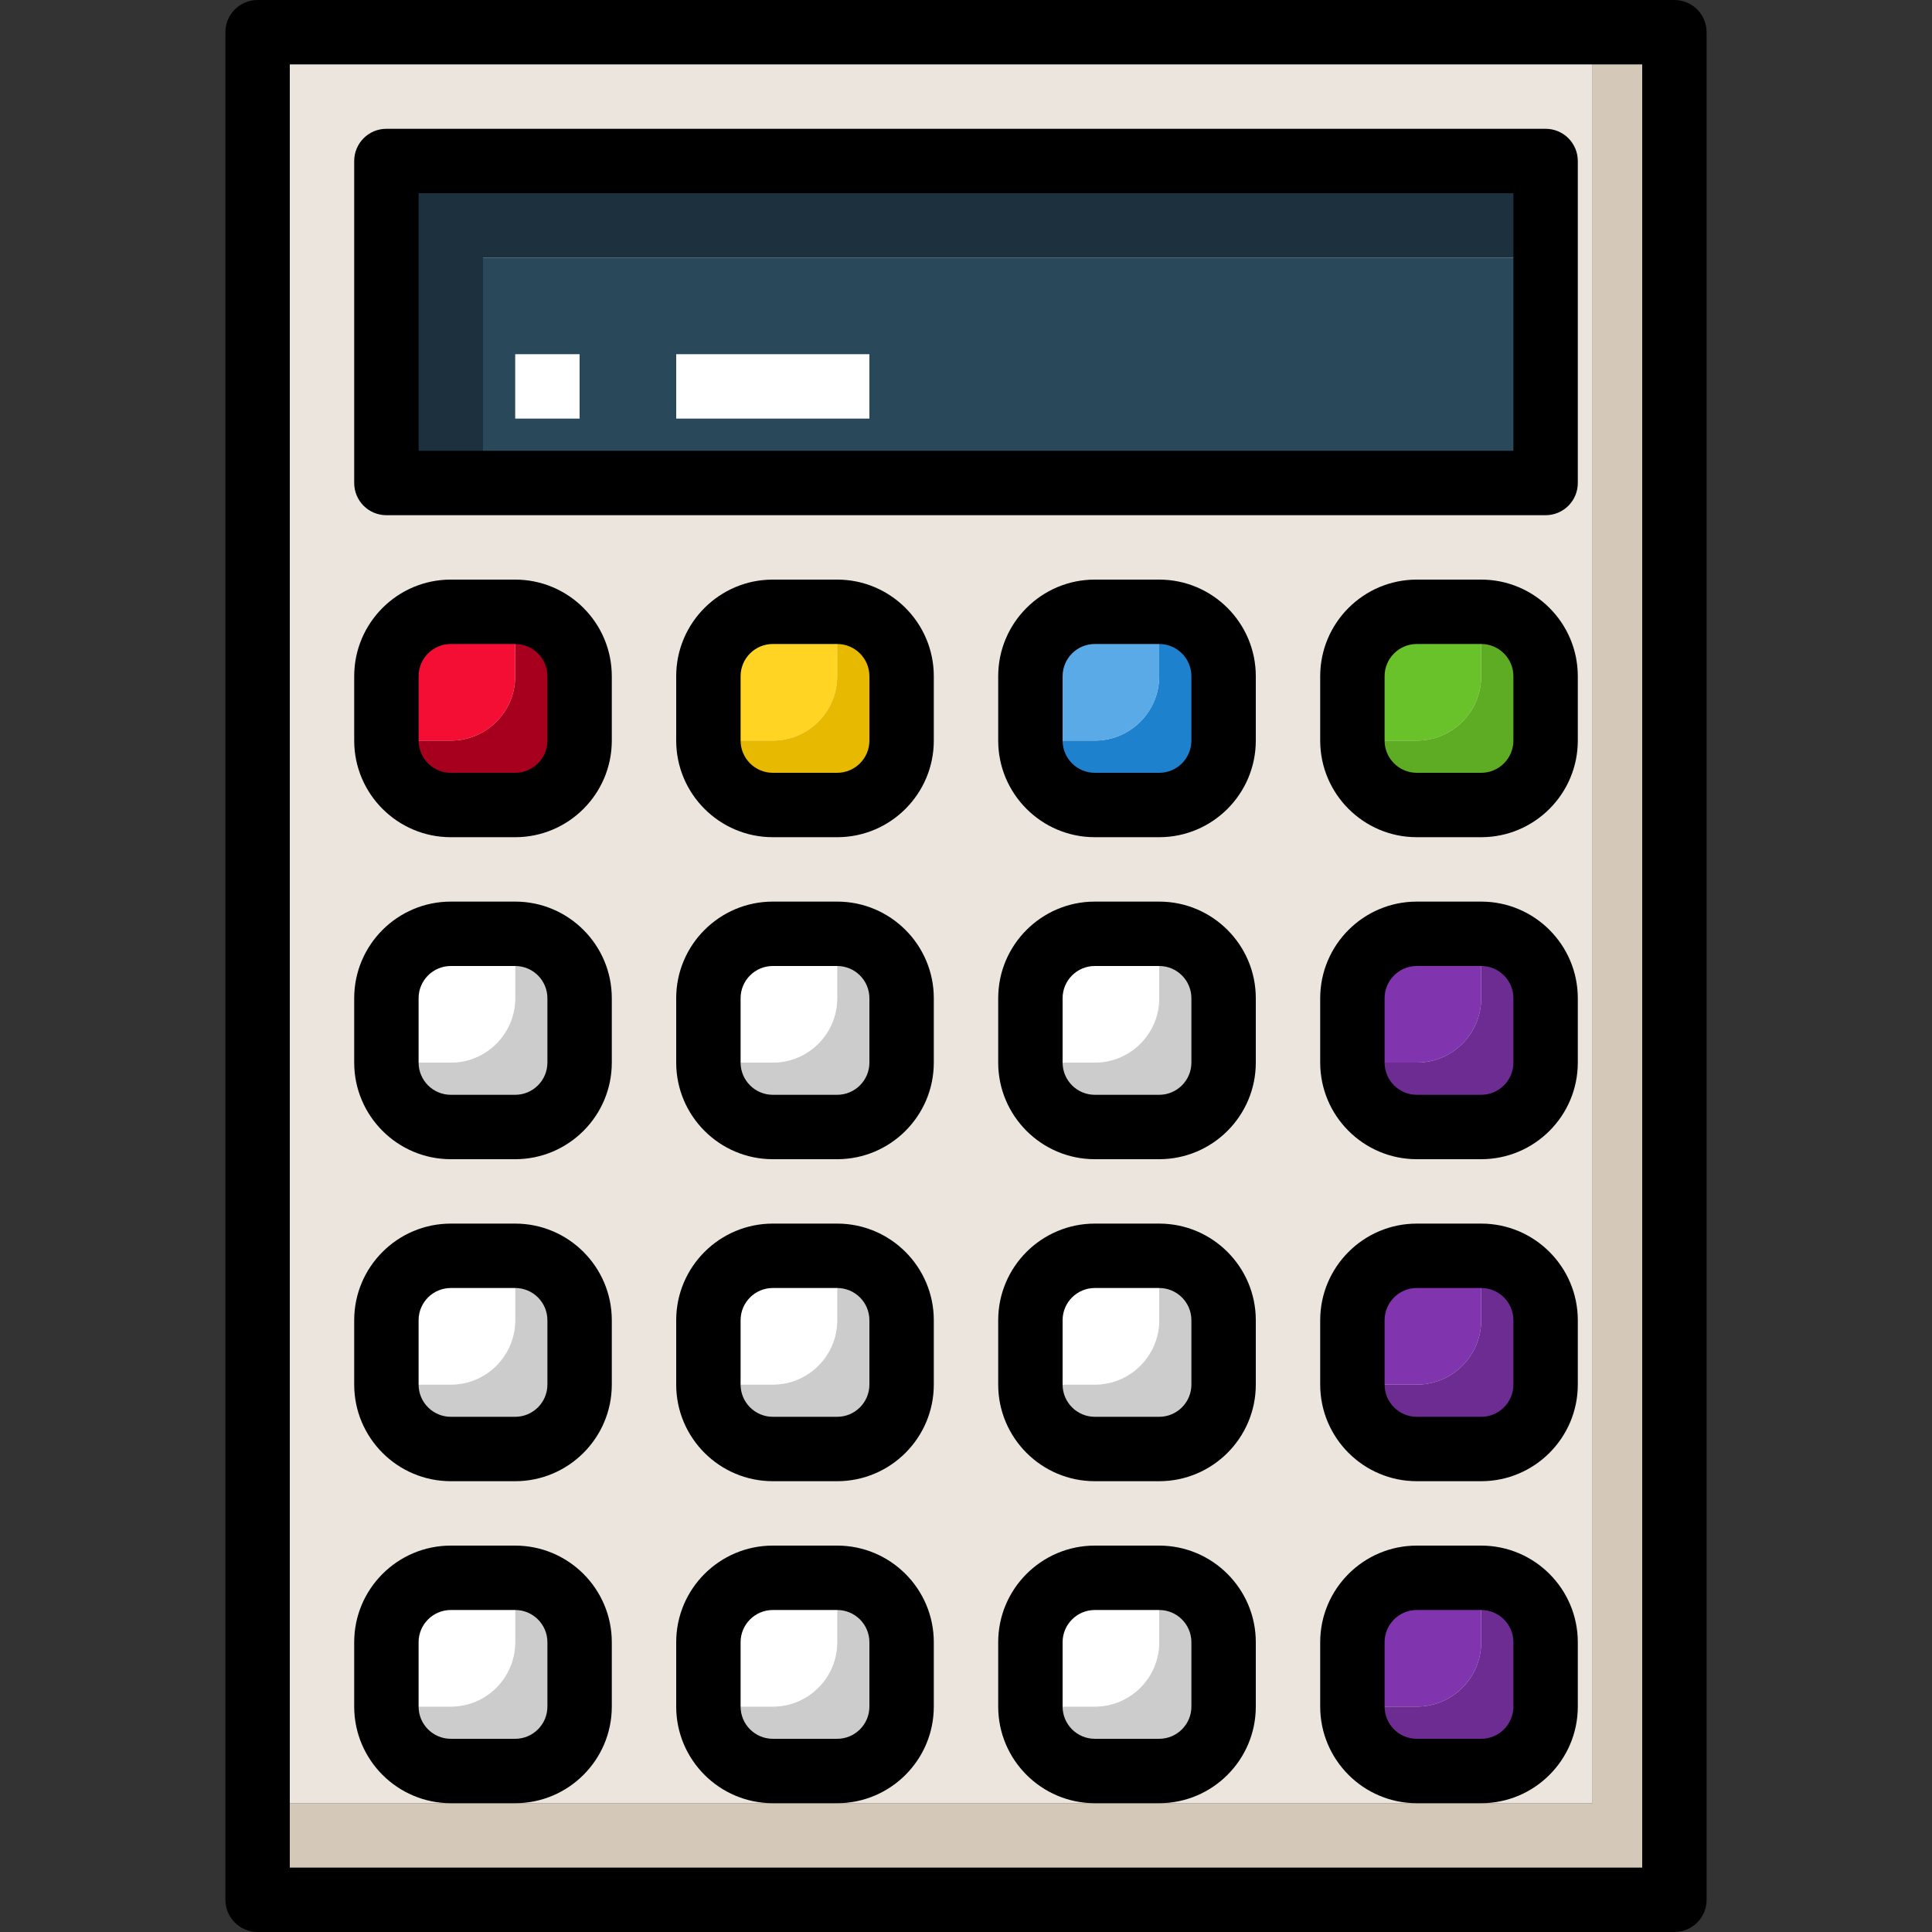 <?xml version="1.0" encoding="iso-8859-1"?>
<!-- Generator: Adobe Illustrator 19.0.0, SVG Export Plug-In . SVG Version: 6.00 Build 0)  -->
<svg version="1.1" id="Capa_1" xmlns="http://www.w3.org/2000/svg" xmlns:xlink="http://www.w3.org/1999/xlink" x="0px" y="0px"
	 viewBox="0 0 480 480" style="enable-background:new 0 0 480 480;" xml:space="preserve">
<rect x="0" y="0" width="480" height="480" fill="#333333" stroke="none"/>
<polygon style="fill:#D4C8B8;" points="395.655,8 395.655,448 64,448 64,472 416,472 416,8 "/>
<rect x="64" y="8" style="fill:#EBE5DD;" width="331.656" height="440"/>
<polygon style="fill:#1C313D;" points="384,64 384,40 96,40 96,120 120,120 120,64 "/>
<rect x="120" y="64" style="fill:#29485A;" width="264" height="56"/>
<path style="fill:#A6001E;" d="M128,152v16c0,8.836-7.164,16-16,16H96c0,8.836,7.164,16,16,16h16c8.836,0,16-7.164,16-16v-16
	C144,159.163,136.836,152,128,152z"/>
<path style="fill:#E7B900;" d="M208,152v16c0,8.836-7.164,16-16,16h-16c0,8.836,7.164,16,16,16h16c8.836,0,16-7.164,16-16v-16
	C224,159.163,216.836,152,208,152z"/>
<path style="fill:#1E81CE;" d="M288,152v16c0,8.836-7.164,16-16,16h-16c0,8.836,7.164,16,16,16h16c8.836,0,16-7.164,16-16v-16
	C304,159.163,296.836,152,288,152z"/>
<path style="fill:#5EAC24;" d="M368,152v16c0,8.836-7.164,16-16,16h-16c0,8.836,7.164,16,16,16h16c8.836,0,16-7.164,16-16v-16
	C384,159.163,376.836,152,368,152z"/>
<g>
	<path style="fill:#CCCCCC;" d="M128,232v16c0,8.836-7.164,16-16,16H96c0,8.836,7.164,16,16,16h16c8.836,0,16-7.164,16-16v-16
		C144,239.163,136.836,232,128,232z"/>
	<path style="fill:#CCCCCC;" d="M208,232v16c0,8.836-7.164,16-16,16h-16c0,8.836,7.164,16,16,16h16c8.836,0,16-7.164,16-16v-16
		C224,239.163,216.836,232,208,232z"/>
	<path style="fill:#CCCCCC;" d="M288,232v16c0,8.836-7.164,16-16,16h-16c0,8.836,7.164,16,16,16h16c8.836,0,16-7.164,16-16v-16
		C304,239.163,296.836,232,288,232z"/>
</g>
<path style="fill:#6C2C91;" d="M368,232v16c0,8.836-7.164,16-16,16h-16c0,8.836,7.164,16,16,16h16c8.836,0,16-7.164,16-16v-16
	C384,239.163,376.836,232,368,232z"/>
<g>
	<path style="fill:#CCCCCC;" d="M128,312v16c0,8.836-7.164,16-16,16H96c0,8.836,7.164,16,16,16h16c8.836,0,16-7.164,16-16v-16
		C144,319.164,136.836,312,128,312z"/>
	<path style="fill:#CCCCCC;" d="M208,312v16c0,8.836-7.164,16-16,16h-16c0,8.836,7.164,16,16,16h16c8.836,0,16-7.164,16-16v-16
		C224,319.164,216.836,312,208,312z"/>
	<path style="fill:#CCCCCC;" d="M288,312v16c0,8.836-7.164,16-16,16h-16c0,8.836,7.164,16,16,16h16c8.836,0,16-7.164,16-16v-16
		C304,319.164,296.836,312,288,312z"/>
</g>
<path style="fill:#6C2C91;" d="M368,312v16c0,8.836-7.164,16-16,16h-16c0,8.836,7.164,16,16,16h16c8.836,0,16-7.164,16-16v-16
	C384,319.164,376.836,312,368,312z"/>
<g>
	<path style="fill:#CCCCCC;" d="M128,392v16c0,8.836-7.164,16-16,16H96c0,8.836,7.164,16,16,16h16c8.836,0,16-7.164,16-16v-16
		C144,399.164,136.836,392,128,392z"/>
	<path style="fill:#CCCCCC;" d="M208,392v16c0,8.836-7.164,16-16,16h-16c0,8.836,7.164,16,16,16h16c8.836,0,16-7.164,16-16v-16
		C224,399.164,216.836,392,208,392z"/>
	<path style="fill:#CCCCCC;" d="M288,392v16c0,8.836-7.164,16-16,16h-16c0,8.836,7.164,16,16,16h16c8.836,0,16-7.164,16-16v-16
		C304,399.164,296.836,392,288,392z"/>
</g>
<path style="fill:#6C2C91;" d="M368,392v16c0,8.836-7.164,16-16,16h-16c0,8.836,7.164,16,16,16h16c8.836,0,16-7.164,16-16v-16
	C384,399.164,376.836,392,368,392z"/>
<path style="fill:#F40E34;" d="M128,168v-16h-16c-8.836,0-16,7.163-16,16v16h16C120.836,184,128,176.836,128,168z"/>
<path style="fill:#FFD422;" d="M208,168v-16h-16c-8.836,0-16,7.163-16,16v16h16C200.836,184,208,176.836,208,168z"/>
<path style="fill:#5AAAE7;" d="M288,168v-16h-16c-8.836,0-16,7.163-16,16v16h16C280.836,184,288,176.836,288,168z"/>
<path style="fill:#69C229;" d="M368,168v-16h-16c-8.836,0-16,7.163-16,16v16h16C360.836,184,368,176.836,368,168z"/>
<g>
	<path style="fill:#FFFFFF;" d="M128,248v-16h-16c-8.836,0-16,7.163-16,16v16h16C120.836,264,128,256.836,128,248z"/>
	<path style="fill:#FFFFFF;" d="M208,248v-16h-16c-8.836,0-16,7.163-16,16v16h16C200.836,264,208,256.836,208,248z"/>
	<path style="fill:#FFFFFF;" d="M288,248v-16h-16c-8.836,0-16,7.163-16,16v16h16C280.836,264,288,256.836,288,248z"/>
</g>
<path style="fill:#8034AD;" d="M368,248v-16h-16c-8.836,0-16,7.163-16,16v16h16C360.836,264,368,256.836,368,248z"/>
<g>
	<path style="fill:#FFFFFF;" d="M128,328v-16h-16c-8.836,0-16,7.164-16,16v16h16C120.836,344,128,336.836,128,328z"/>
	<path style="fill:#FFFFFF;" d="M208,328v-16h-16c-8.836,0-16,7.164-16,16v16h16C200.836,344,208,336.836,208,328z"/>
	<path style="fill:#FFFFFF;" d="M288,328v-16h-16c-8.836,0-16,7.164-16,16v16h16C280.836,344,288,336.836,288,328z"/>
</g>
<path style="fill:#8034AD;" d="M368,328v-16h-16c-8.836,0-16,7.164-16,16v16h16C360.836,344,368,336.836,368,328z"/>
<g>
	<path style="fill:#FFFFFF;" d="M128,408v-16h-16c-8.836,0-16,7.164-16,16v16h16C120.836,424,128,416.836,128,408z"/>
	<path style="fill:#FFFFFF;" d="M208,408v-16h-16c-8.836,0-16,7.164-16,16v16h16C200.836,424,208,416.836,208,408z"/>
	<path style="fill:#FFFFFF;" d="M288,408v-16h-16c-8.836,0-16,7.164-16,16v16h16C280.836,424,288,416.836,288,408z"/>
</g>
<path style="fill:#8034AD;" d="M368,408v-16h-16c-8.836,0-16,7.164-16,16v16h16C360.836,424,368,416.836,368,408z"/>
<g>
	<rect x="128" y="88" style="fill:#FFFFFF;" width="16" height="16"/>
	<rect x="168" y="88" style="fill:#FFFFFF;" width="48" height="16"/>
</g>
<path d="M416,0H64c-4.418,0-8,3.578-8,8v464c0,4.422,3.582,8,8,8h352c4.418,0,8-3.578,8-8V8C424,3.578,420.418,0,416,0z M408,464H72
	V16h336V464z"/>
<path d="M96,128h288c4.418,0,8-3.578,8-8V40c0-4.422-3.582-8-8-8H96c-4.418,0-8,3.578-8,8v80C88,124.422,91.582,128,96,128z M104,48
	h272v64H104V48z"/>
<path d="M112,208h16c13.234,0,24-10.766,24-24v-16c0-13.234-10.766-24-24-24h-16c-13.234,0-24,10.766-24,24v16
	C88,197.234,98.766,208,112,208z M104,168c0-4.414,3.59-8,8-8h16c4.41,0,8,3.586,8,8v16c0,4.414-3.59,8-8,8h-16c-4.41,0-8-3.586-8-8
	V168z"/>
<path d="M208,144h-16c-13.234,0-24,10.766-24,24v16c0,13.234,10.766,24,24,24h16c13.234,0,24-10.766,24-24v-16
	C232,154.766,221.234,144,208,144z M216,184c0,4.414-3.59,8-8,8h-16c-4.41,0-8-3.586-8-8v-16c0-4.414,3.59-8,8-8h16
	c4.41,0,8,3.586,8,8V184z"/>
<path d="M288,144h-16c-13.234,0-24,10.766-24,24v16c0,13.234,10.766,24,24,24h16c13.234,0,24-10.766,24-24v-16
	C312,154.766,301.234,144,288,144z M296,184c0,4.414-3.59,8-8,8h-16c-4.41,0-8-3.586-8-8v-16c0-4.414,3.59-8,8-8h16
	c4.41,0,8,3.586,8,8V184z"/>
<path d="M368,144h-16c-13.234,0-24,10.766-24,24v16c0,13.234,10.766,24,24,24h16c13.234,0,24-10.766,24-24v-16
	C392,154.766,381.234,144,368,144z M376,184c0,4.414-3.59,8-8,8h-16c-4.41,0-8-3.586-8-8v-16c0-4.414,3.59-8,8-8h16
	c4.41,0,8,3.586,8,8V184z"/>
<path d="M112,288h16c13.234,0,24-10.766,24-24v-16c0-13.234-10.766-24-24-24h-16c-13.234,0-24,10.766-24,24v16
	C88,277.234,98.766,288,112,288z M104,248c0-4.414,3.59-8,8-8h16c4.41,0,8,3.586,8,8v16c0,4.414-3.59,8-8,8h-16c-4.41,0-8-3.586-8-8
	V248z"/>
<path d="M208,224h-16c-13.234,0-24,10.766-24,24v16c0,13.234,10.766,24,24,24h16c13.234,0,24-10.766,24-24v-16
	C232,234.766,221.234,224,208,224z M216,264c0,4.414-3.59,8-8,8h-16c-4.41,0-8-3.586-8-8v-16c0-4.414,3.59-8,8-8h16
	c4.41,0,8,3.586,8,8V264z"/>
<path d="M288,224h-16c-13.234,0-24,10.766-24,24v16c0,13.234,10.766,24,24,24h16c13.234,0,24-10.766,24-24v-16
	C312,234.766,301.234,224,288,224z M296,264c0,4.414-3.59,8-8,8h-16c-4.41,0-8-3.586-8-8v-16c0-4.414,3.59-8,8-8h16
	c4.41,0,8,3.586,8,8V264z"/>
<path d="M368,224h-16c-13.234,0-24,10.766-24,24v16c0,13.234,10.766,24,24,24h16c13.234,0,24-10.766,24-24v-16
	C392,234.766,381.234,224,368,224z M376,264c0,4.414-3.59,8-8,8h-16c-4.41,0-8-3.586-8-8v-16c0-4.414,3.59-8,8-8h16
	c4.41,0,8,3.586,8,8V264z"/>
<path d="M112,368h16c13.234,0,24-10.766,24-24v-16c0-13.234-10.766-24-24-24h-16c-13.234,0-24,10.766-24,24v16
	C88,357.234,98.766,368,112,368z M104,328c0-4.414,3.59-8,8-8h16c4.41,0,8,3.586,8,8v16c0,4.414-3.59,8-8,8h-16c-4.41,0-8-3.586-8-8
	V328z"/>
<path d="M208,304h-16c-13.234,0-24,10.766-24,24v16c0,13.234,10.766,24,24,24h16c13.234,0,24-10.766,24-24v-16
	C232,314.766,221.234,304,208,304z M216,344c0,4.414-3.59,8-8,8h-16c-4.41,0-8-3.586-8-8v-16c0-4.414,3.59-8,8-8h16
	c4.41,0,8,3.586,8,8V344z"/>
<path d="M288,304h-16c-13.234,0-24,10.766-24,24v16c0,13.234,10.766,24,24,24h16c13.234,0,24-10.766,24-24v-16
	C312,314.766,301.234,304,288,304z M296,344c0,4.414-3.59,8-8,8h-16c-4.41,0-8-3.586-8-8v-16c0-4.414,3.59-8,8-8h16
	c4.41,0,8,3.586,8,8V344z"/>
<path d="M368,304h-16c-13.234,0-24,10.766-24,24v16c0,13.234,10.766,24,24,24h16c13.234,0,24-10.766,24-24v-16
	C392,314.766,381.234,304,368,304z M376,344c0,4.414-3.59,8-8,8h-16c-4.41,0-8-3.586-8-8v-16c0-4.414,3.59-8,8-8h16
	c4.41,0,8,3.586,8,8V344z"/>
<path d="M112,448h16c13.234,0,24-10.766,24-24v-16c0-13.234-10.766-24-24-24h-16c-13.234,0-24,10.766-24,24v16
	C88,437.234,98.766,448,112,448z M104,408c0-4.414,3.59-8,8-8h16c4.41,0,8,3.586,8,8v16c0,4.414-3.59,8-8,8h-16c-4.41,0-8-3.586-8-8
	V408z"/>
<path d="M208,384h-16c-13.234,0-24,10.766-24,24v16c0,13.234,10.766,24,24,24h16c13.234,0,24-10.766,24-24v-16
	C232,394.766,221.234,384,208,384z M216,424c0,4.414-3.59,8-8,8h-16c-4.41,0-8-3.586-8-8v-16c0-4.414,3.59-8,8-8h16
	c4.41,0,8,3.586,8,8V424z"/>
<path d="M288,384h-16c-13.234,0-24,10.766-24,24v16c0,13.234,10.766,24,24,24h16c13.234,0,24-10.766,24-24v-16
	C312,394.766,301.234,384,288,384z M296,424c0,4.414-3.59,8-8,8h-16c-4.41,0-8-3.586-8-8v-16c0-4.414,3.59-8,8-8h16
	c4.41,0,8,3.586,8,8V424z"/>
<path d="M368,384h-16c-13.234,0-24,10.766-24,24v16c0,13.234,10.766,24,24,24h16c13.234,0,24-10.766,24-24v-16
	C392,394.766,381.234,384,368,384z M376,424c0,4.414-3.59,8-8,8h-16c-4.41,0-8-3.586-8-8v-16c0-4.414,3.59-8,8-8h16
	c4.41,0,8,3.586,8,8V424z"/>
<g>
</g>
<g>
</g>
<g>
</g>
<g>
</g>
<g>
</g>
<g>
</g>
<g>
</g>
<g>
</g>
<g>
</g>
<g>
</g>
<g>
</g>
<g>
</g>
<g>
</g>
<g>
</g>
<g>
</g>
</svg>
